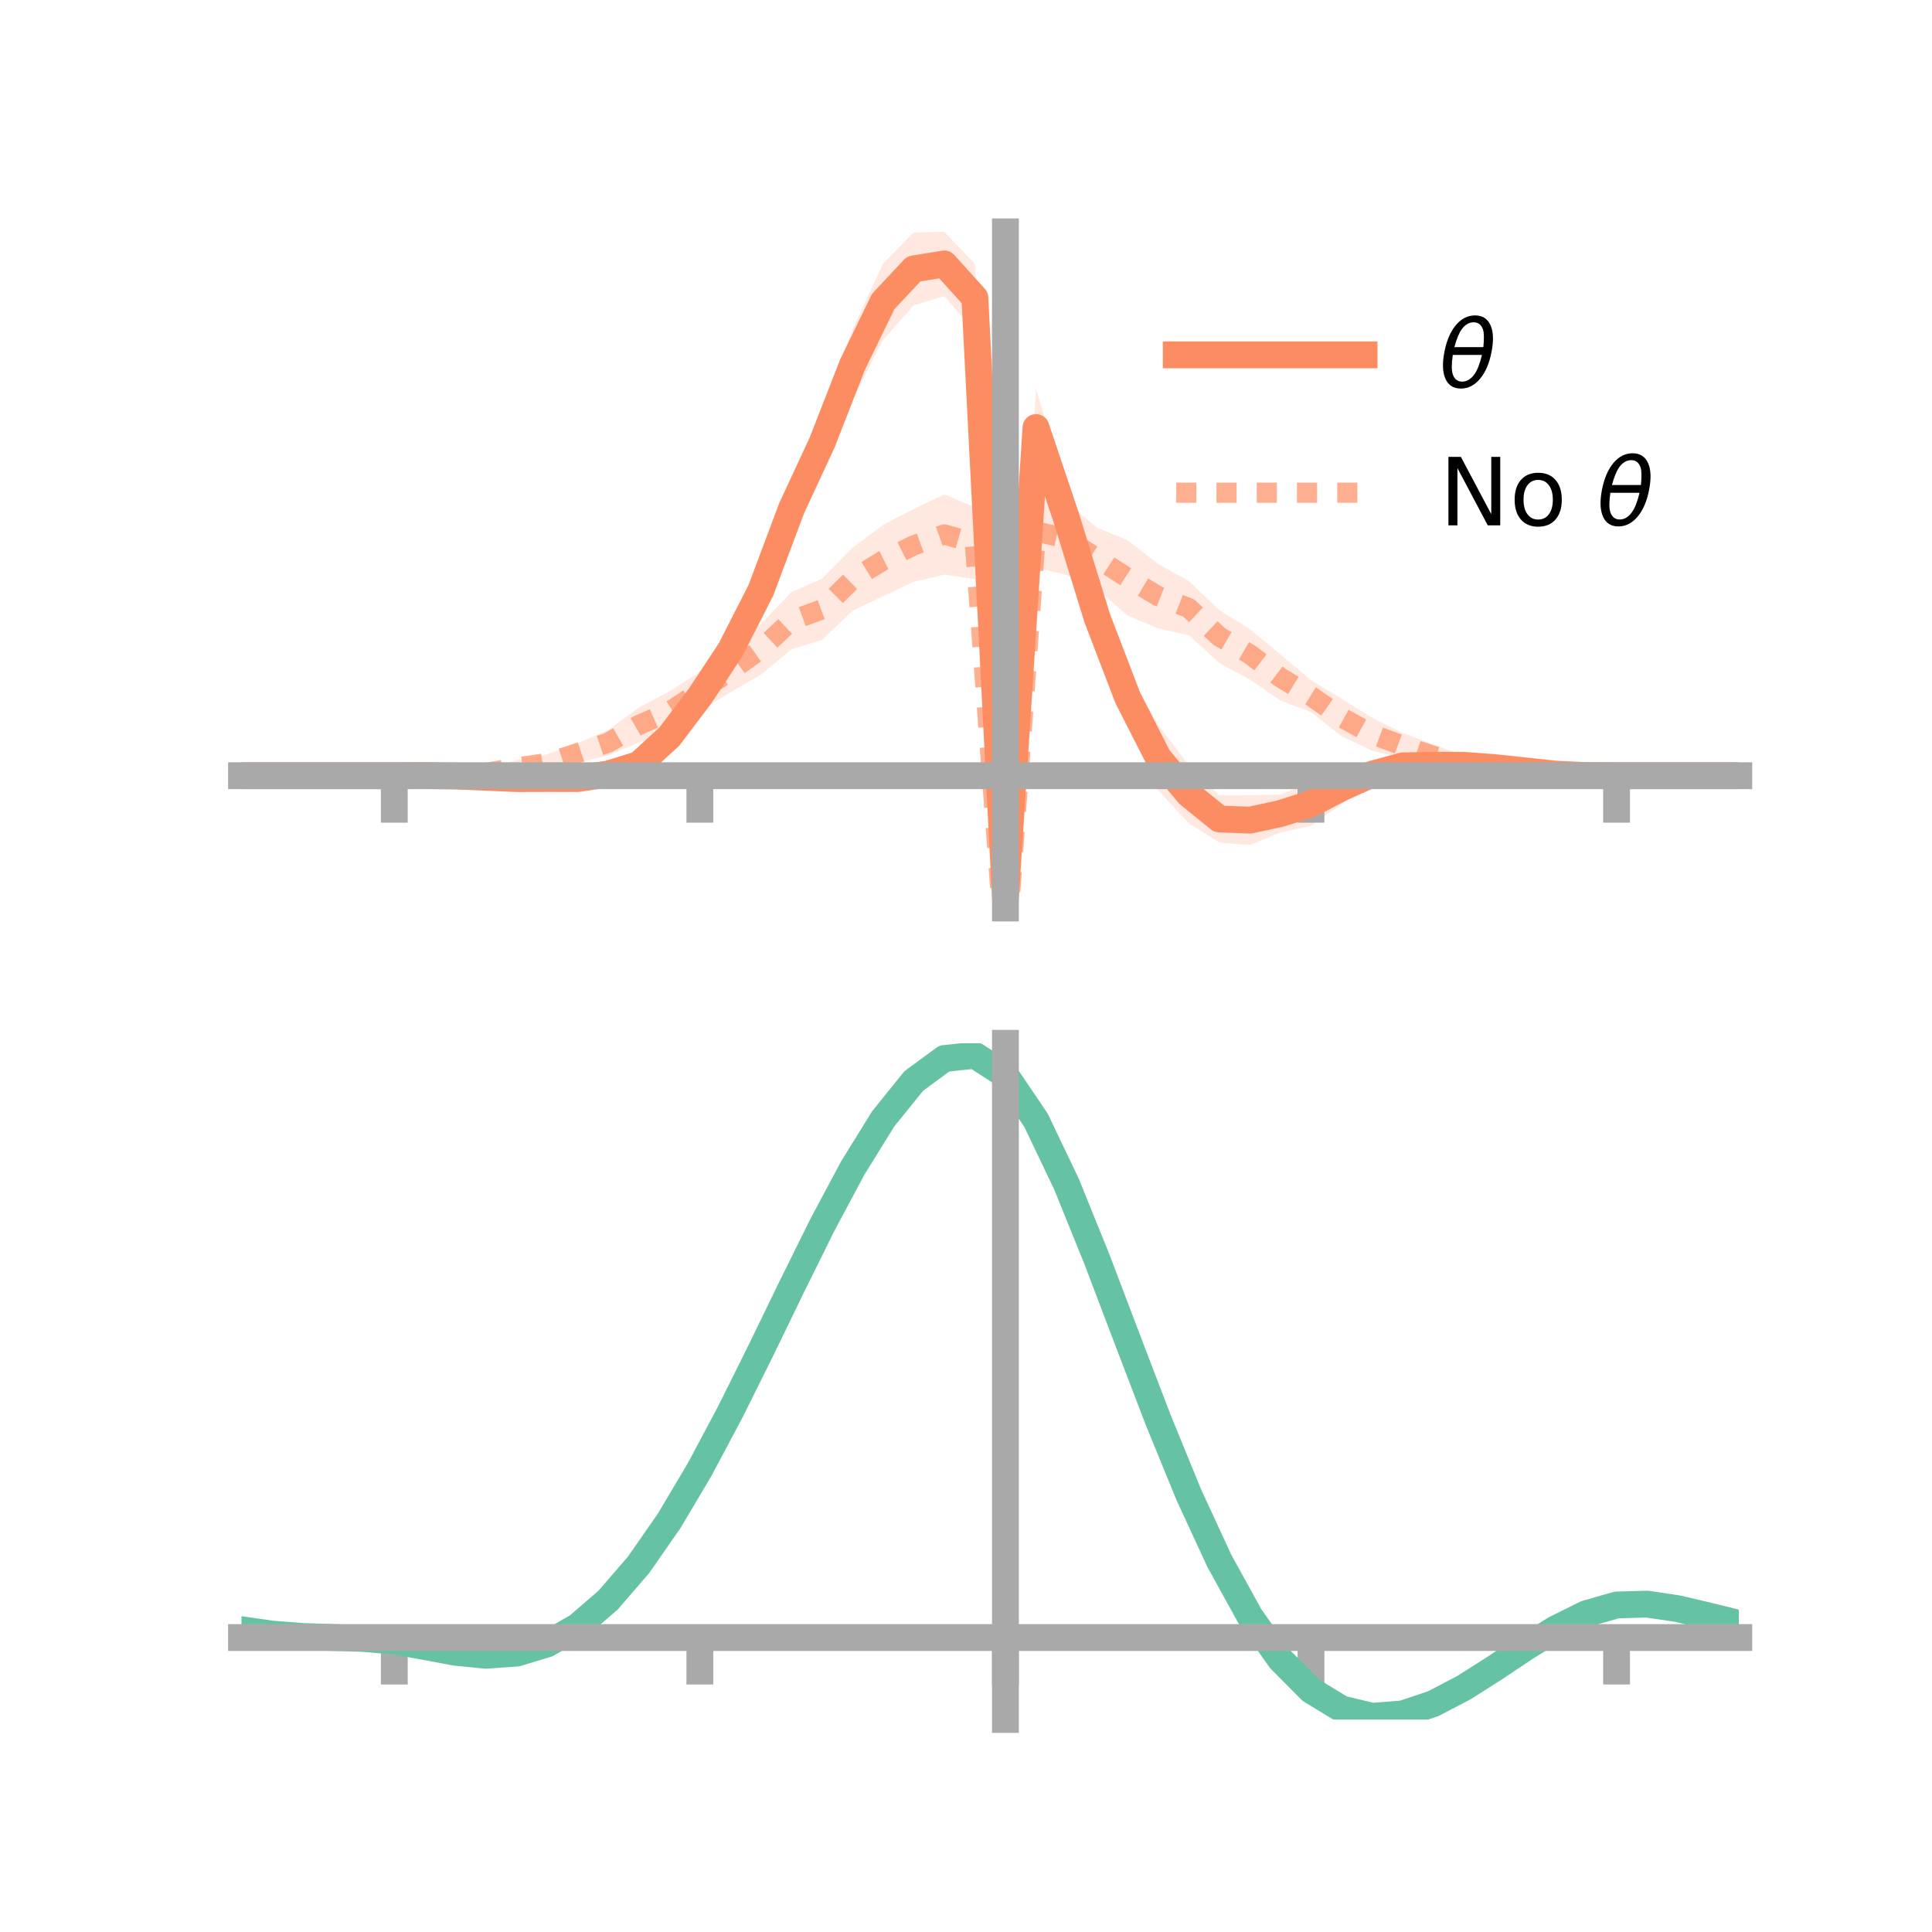<?xml version="1.0" encoding="utf-8" standalone="no"?>
<!DOCTYPE svg PUBLIC "-//W3C//DTD SVG 1.1//EN"
  "http://www.w3.org/Graphics/SVG/1.1/DTD/svg11.dtd">
<!-- Created with matplotlib (https://matplotlib.org/) -->
<svg height="144pt" version="1.1" viewBox="0 0 144 144" width="144pt" xmlns="http://www.w3.org/2000/svg" xmlns:xlink="http://www.w3.org/1999/xlink">
 <defs>
  <style type="text/css">*{stroke-linecap:butt;stroke-linejoin:round;}</style>
 </defs>
 <g id="figure_1">
  <g id="patch_1">
   <path d="M 0 144 
L 144 144 
L 144 0 
L 0 0 
z
" style="fill:none;"/>
  </g>
  <g id="axes_1">
   <g id="patch_2">
    <path d="M 18 67.68 
L 129.6 67.68 
L 129.6 17.28 
L 18 17.28 
z
" style="fill:none;"/>
   </g>
   <g id="PolyCollection_1">
    <path clip-path="url(#p9f3b57818c)" d="M 18 57.818 
L 18 57.818 
L 20.278 57.818 
L 22.555 57.818 
L 24.833 57.818 
L 27.11 57.818 
L 29.388 57.818 
L 31.665 57.746 
L 33.943 57.674 
L 36.22 57.621 
L 38.498 57.565 
L 40.776 57.573 
L 43.053 57.321 
L 45.331 56.87 
L 47.608 56.018 
L 49.886 53.763 
L 52.163 50.474 
L 54.441 46.776 
L 56.718 42.131 
L 58.996 35.764 
L 61.273 31.104 
L 63.551 24.531 
L 65.829 19.631 
L 68.106 17.322 
L 70.384 17.28 
L 72.661 19.666 
L 74.939 66.055 
L 77.216 29.015 
L 79.494 36.305 
L 81.771 43.199 
L 84.049 50.127 
L 86.327 54.023 
L 88.604 57.041 
L 90.882 59.281 
L 93.159 59.275 
L 95.437 59.225 
L 97.714 58.267 
L 99.992 57.509 
L 102.269 56.892 
L 104.547 56.303 
L 106.824 56.32 
L 109.102 56.569 
L 111.38 56.752 
L 113.657 57.149 
L 115.935 57.52 
L 118.212 57.75 
L 120.49 57.818 
L 122.767 57.818 
L 125.045 57.818 
L 127.322 57.818 
L 129.6 57.818 
L 129.6 57.818 
L 129.6 57.818 
L 127.322 57.818 
L 125.045 57.818 
L 122.767 57.818 
L 120.49 57.818 
L 118.212 57.86 
L 115.935 57.881 
L 113.657 57.763 
L 111.38 57.672 
L 109.102 57.515 
L 106.824 57.749 
L 104.547 57.866 
L 102.269 58.513 
L 99.992 59.927 
L 97.714 61.548 
L 95.437 62.048 
L 93.159 62.985 
L 90.882 62.798 
L 88.604 61.353 
L 86.327 58.912 
L 84.049 53.859 
L 81.771 48.897 
L 79.494 40.999 
L 77.216 34.72 
L 74.939 67.68 
L 72.661 24.724 
L 70.384 22.068 
L 68.106 22.759 
L 65.829 25.316 
L 63.551 29.785 
L 61.273 34.879 
L 58.996 40.032 
L 56.718 45.837 
L 54.441 50.129 
L 52.163 53.32 
L 49.886 56.054 
L 47.608 57.955 
L 45.331 58.509 
L 43.053 58.737 
L 40.776 58.479 
L 38.498 58.499 
L 36.22 58.249 
L 33.943 58.003 
L 31.665 57.868 
L 29.388 57.818 
L 27.11 57.818 
L 24.833 57.818 
L 22.555 57.818 
L 20.278 57.818 
L 18 57.818 
z
" style="fill:#fc8d62;fill-opacity:0.2;"/>
   </g>
   <g id="PolyCollection_2">
    <path clip-path="url(#p9f3b57818c)" d="M 18 57.818 
L 18 57.818 
L 20.278 57.818 
L 22.555 57.818 
L 24.833 57.818 
L 27.11 57.818 
L 29.388 57.818 
L 31.665 57.712 
L 33.943 57.571 
L 36.22 57.336 
L 38.498 56.659 
L 40.776 56.222 
L 43.053 55.389 
L 45.331 54.419 
L 47.608 52.74 
L 49.886 51.543 
L 52.163 50.082 
L 54.441 48.42 
L 56.718 46.492 
L 58.996 44.125 
L 61.273 43.134 
L 63.551 40.83 
L 65.829 39.114 
L 68.106 37.939 
L 70.384 36.845 
L 72.661 37.814 
L 74.939 70.671 
L 77.216 36.892 
L 79.494 37.445 
L 81.771 39.332 
L 84.049 40.27 
L 86.327 42.036 
L 88.604 43.305 
L 90.882 45.482 
L 93.159 46.887 
L 95.437 48.788 
L 97.714 50.695 
L 99.992 52.075 
L 102.269 53.5 
L 104.547 54.631 
L 106.824 55.484 
L 109.102 56.34 
L 111.38 56.856 
L 113.657 57.234 
L 115.935 57.67 
L 118.212 57.761 
L 120.49 57.818 
L 122.767 57.818 
L 125.045 57.818 
L 127.322 57.818 
L 129.6 57.818 
L 129.6 57.818 
L 129.6 57.818 
L 127.322 57.818 
L 125.045 57.818 
L 122.767 57.818 
L 120.49 57.818 
L 118.212 57.884 
L 115.935 57.951 
L 113.657 57.923 
L 111.38 57.776 
L 109.102 57.578 
L 106.824 57.184 
L 104.547 56.521 
L 102.269 55.952 
L 99.992 54.872 
L 97.714 53.076 
L 95.437 52.213 
L 93.159 50.649 
L 90.882 49.421 
L 88.604 47.341 
L 86.327 46.843 
L 84.049 45.891 
L 81.771 43.891 
L 79.494 42.86 
L 77.216 42.313 
L 74.939 72.399 
L 72.661 43.172 
L 70.384 42.82 
L 68.106 43.364 
L 65.829 44.43 
L 63.551 45.524 
L 61.273 47.698 
L 58.996 48.389 
L 56.718 50.278 
L 54.441 51.601 
L 52.163 52.996 
L 49.886 54.548 
L 47.608 55.346 
L 45.331 56.295 
L 43.053 56.868 
L 40.776 57.523 
L 38.498 57.744 
L 36.22 57.885 
L 33.943 57.859 
L 31.665 57.867 
L 29.388 57.818 
L 27.11 57.818 
L 24.833 57.818 
L 22.555 57.818 
L 20.278 57.818 
L 18 57.818 
z
" style="fill:#fc8d62;fill-opacity:0.2;"/>
   </g>
   <g id="matplotlib.axis_1">
    <g id="xtick_1">
     <g id="line2d_1">
      <defs>
       <path d="M 0 0 
L 0 3.5 
" id="m5b20bcc5f9" style="stroke:#a9a9a9;stroke-width:2;"/>
      </defs>
      <g>
       <use style="fill:#a9a9a9;stroke:#a9a9a9;stroke-width:2;" x="29.388" xlink:href="#m5b20bcc5f9" y="57.818"/>
      </g>
     </g>
    </g>
    <g id="xtick_2">
     <g id="line2d_2">
      <g>
       <use style="fill:#a9a9a9;stroke:#a9a9a9;stroke-width:2;" x="52.163" xlink:href="#m5b20bcc5f9" y="57.818"/>
      </g>
     </g>
    </g>
    <g id="xtick_3">
     <g id="line2d_3">
      <g>
       <use style="fill:#a9a9a9;stroke:#a9a9a9;stroke-width:2;" x="74.939" xlink:href="#m5b20bcc5f9" y="57.818"/>
      </g>
     </g>
    </g>
    <g id="xtick_4">
     <g id="line2d_4">
      <g>
       <use style="fill:#a9a9a9;stroke:#a9a9a9;stroke-width:2;" x="97.714" xlink:href="#m5b20bcc5f9" y="57.818"/>
      </g>
     </g>
    </g>
    <g id="xtick_5">
     <g id="line2d_5">
      <g>
       <use style="fill:#a9a9a9;stroke:#a9a9a9;stroke-width:2;" x="120.49" xlink:href="#m5b20bcc5f9" y="57.818"/>
      </g>
     </g>
    </g>
   </g>
   <g id="matplotlib.axis_2"/>
   <g id="line2d_6">
    <path clip-path="url(#p9f3b57818c)" d="M 18 57.818 
L 20.278 57.818 
L 22.555 57.818 
L 24.833 57.818 
L 27.11 57.818 
L 29.388 57.818 
L 31.665 57.807 
L 33.943 57.838 
L 36.22 57.935 
L 38.498 58.032 
L 40.776 58.026 
L 43.053 58.029 
L 45.331 57.69 
L 47.608 56.986 
L 49.886 54.908 
L 52.163 51.897 
L 54.441 48.452 
L 56.718 43.984 
L 58.996 37.898 
L 61.273 32.991 
L 63.551 27.158 
L 65.829 22.473 
L 68.106 20.041 
L 70.384 19.674 
L 72.661 22.195 
L 74.939 66.868 
L 77.216 31.867 
L 79.494 38.652 
L 81.771 46.048 
L 84.049 51.993 
L 86.327 56.468 
L 88.604 59.197 
L 90.882 61.04 
L 93.159 61.13 
L 95.437 60.637 
L 97.714 59.907 
L 99.992 58.718 
L 102.269 57.702 
L 104.547 57.085 
L 106.824 57.035 
L 109.102 57.042 
L 111.38 57.212 
L 113.657 57.456 
L 115.935 57.7 
L 118.212 57.805 
L 120.49 57.818 
L 122.767 57.818 
L 125.045 57.818 
L 127.322 57.818 
L 129.6 57.818 
" style="fill:none;stroke:#fc8d62;stroke-linecap:square;stroke-width:2;"/>
   </g>
   <g id="line2d_7">
    <path clip-path="url(#p9f3b57818c)" d="M 18 57.818 
L 20.278 57.818 
L 22.555 57.818 
L 24.833 57.818 
L 27.11 57.818 
L 29.388 57.818 
L 31.665 57.79 
L 33.943 57.715 
L 36.22 57.61 
L 38.498 57.202 
L 40.776 56.873 
L 43.053 56.129 
L 45.331 55.357 
L 47.608 54.043 
L 49.886 53.046 
L 52.163 51.539 
L 54.441 50.01 
L 56.718 48.385 
L 58.996 46.257 
L 61.273 45.416 
L 63.551 43.177 
L 65.829 41.772 
L 68.106 40.651 
L 70.384 39.833 
L 72.661 40.493 
L 74.939 71.535 
L 77.216 39.602 
L 79.494 40.153 
L 81.771 41.611 
L 84.049 43.08 
L 86.327 44.439 
L 88.604 45.323 
L 90.882 47.452 
L 93.159 48.768 
L 95.437 50.501 
L 97.714 51.885 
L 99.992 53.474 
L 102.269 54.726 
L 104.547 55.576 
L 106.824 56.334 
L 109.102 56.959 
L 111.38 57.316 
L 113.657 57.579 
L 115.935 57.811 
L 118.212 57.822 
L 120.49 57.818 
L 122.767 57.818 
L 125.045 57.818 
L 127.322 57.818 
L 129.6 57.818 
" style="fill:none;stroke:#fc8d62;stroke-dasharray:1.5,1.5;stroke-dashoffset:0;stroke-opacity:0.7;stroke-width:1.5;"/>
   </g>
   <g id="patch_3">
    <path d="M 74.939 67.68 
L 74.939 17.28 
" style="fill:none;stroke:#a9a9a9;stroke-linecap:square;stroke-linejoin:miter;stroke-width:2;"/>
   </g>
   <g id="patch_4">
    <path d="M 129.6 67.68 
L 129.6 17.28 
" style="fill:none;"/>
   </g>
   <g id="patch_5">
    <path d="M 18 57.818 
L 129.6 57.818 
" style="fill:none;stroke:#a9a9a9;stroke-linecap:square;stroke-linejoin:miter;stroke-width:2;"/>
   </g>
   <g id="patch_6">
    <path d="M 18 17.28 
L 129.6 17.28 
" style="fill:none;"/>
   </g>
   <g id="legend_1">
    <g id="line2d_8">
     <path d="M 87.67 26.449 
L 101.67 26.449 
" style="fill:none;stroke:#fc8d62;stroke-linecap:square;stroke-width:2;"/>
    </g>
    <g id="line2d_9"/>
    <g id="text_1">
     <!-- $\theta$ -->
     <g transform="translate(107.27 28.899)scale(0.07 -0.07)">
      <defs>
       <path d="M 45.516 34.672 
L 14.453 34.672 
Q 12.359 20.062 14.5 13.875 
Q 17.188 6.25 24.469 6.25 
Q 31.781 6.25 37.359 13.922 
Q 42.234 20.656 45.516 34.672 
z
M 47.016 42.969 
Q 48.344 56.844 46.625 61.719 
Q 43.953 69.438 36.766 69.438 
Q 29.297 69.438 23.828 61.812 
Q 19.531 55.672 16.156 42.969 
z
M 38.188 76.766 
Q 49.906 76.766 54.594 66.406 
Q 59.281 56.109 55.719 37.844 
Q 52.203 19.625 43.453 9.281 
Q 34.766 -1.125 23.047 -1.125 
Q 11.281 -1.125 6.641 9.281 
Q 2 19.625 5.516 37.844 
Q 9.078 56.109 17.719 66.406 
Q 26.422 76.766 38.188 76.766 
z
" id="DejaVuSans-Oblique-952"/>
      </defs>
      <use transform="translate(0 0.234)" xlink:href="#DejaVuSans-Oblique-952"/>
     </g>
    </g>
    <g id="line2d_10">
     <path d="M 87.67 36.724 
L 101.67 36.724 
" style="fill:none;stroke:#fc8d62;stroke-dasharray:1.5,1.5;stroke-dashoffset:0;stroke-opacity:0.7;stroke-width:1.5;"/>
    </g>
    <g id="line2d_11"/>
    <g id="text_2">
     <!-- No $\theta$ -->
     <g transform="translate(107.27 39.174)scale(0.07 -0.07)">
      <defs>
       <path d="M 9.812 72.906 
L 23.094 72.906 
L 55.422 11.922 
L 55.422 72.906 
L 64.984 72.906 
L 64.984 0 
L 51.703 0 
L 19.391 60.984 
L 19.391 0 
L 9.812 0 
z
" id="DejaVuSans-78"/>
       <path d="M 30.609 48.391 
Q 23.391 48.391 19.188 42.75 
Q 14.984 37.109 14.984 27.297 
Q 14.984 17.484 19.156 11.844 
Q 23.344 6.203 30.609 6.203 
Q 37.797 6.203 41.984 11.859 
Q 46.188 17.531 46.188 27.297 
Q 46.188 37.016 41.984 42.703 
Q 37.797 48.391 30.609 48.391 
z
M 30.609 56 
Q 42.328 56 49.016 48.375 
Q 55.719 40.766 55.719 27.297 
Q 55.719 13.875 49.016 6.219 
Q 42.328 -1.422 30.609 -1.422 
Q 18.844 -1.422 12.172 6.219 
Q 5.516 13.875 5.516 27.297 
Q 5.516 40.766 12.172 48.375 
Q 18.844 56 30.609 56 
z
" id="DejaVuSans-111"/>
       <path id="DejaVuSans-32"/>
      </defs>
      <use transform="translate(0 0.234)" xlink:href="#DejaVuSans-78"/>
      <use transform="translate(74.805 0.234)" xlink:href="#DejaVuSans-111"/>
      <use transform="translate(135.986 0.234)" xlink:href="#DejaVuSans-32"/>
      <use transform="translate(167.773 0.234)" xlink:href="#DejaVuSans-Oblique-952"/>
     </g>
    </g>
   </g>
  </g>
  <g id="axes_2">
   <g id="patch_7">
    <path d="M 18 128.16 
L 129.6 128.16 
L 129.6 77.76 
L 18 77.76 
z
" style="fill:none;"/>
   </g>
   <g id="PolyCollection_3">
    <path clip-path="url(#p362f1315e9)" d="M 18 121.515 
L 18 121.427 
L 20.278 121.76 
L 22.555 121.937 
L 24.833 122.011 
L 27.11 122.08 
L 29.388 122.279 
L 31.665 122.686 
L 33.943 123.107 
L 36.22 123.321 
L 38.498 123.152 
L 40.776 122.459 
L 43.053 121.138 
L 45.331 119.132 
L 47.608 116.434 
L 49.886 113.084 
L 52.163 109.162 
L 54.441 104.786 
L 56.718 100.111 
L 58.996 95.323 
L 61.273 90.638 
L 63.551 86.296 
L 65.829 82.558 
L 68.106 79.697 
L 70.384 78.001 
L 72.661 77.76 
L 74.939 79.254 
L 77.216 82.664 
L 79.494 87.495 
L 81.771 93.198 
L 84.049 99.277 
L 86.327 105.31 
L 88.604 110.958 
L 90.882 115.965 
L 93.159 120.153 
L 95.437 123.42 
L 97.714 125.736 
L 99.992 127.13 
L 102.269 127.684 
L 104.547 127.515 
L 106.824 126.767 
L 109.102 125.599 
L 111.38 124.181 
L 113.657 122.689 
L 115.935 121.298 
L 118.212 120.185 
L 120.49 119.535 
L 122.767 119.469 
L 125.045 119.819 
L 127.322 120.367 
L 129.6 120.943 
L 129.6 121.056 
L 129.6 121.056 
L 127.322 120.508 
L 125.045 119.984 
L 122.767 119.65 
L 120.49 119.72 
L 118.212 120.378 
L 115.935 121.519 
L 113.657 122.961 
L 111.38 124.513 
L 109.102 125.987 
L 106.824 127.199 
L 104.547 127.976 
L 102.269 128.16 
L 99.992 127.615 
L 97.714 126.239 
L 95.437 123.966 
L 93.159 120.78 
L 90.882 116.71 
L 88.604 111.852 
L 86.327 106.368 
L 84.049 100.504 
L 81.771 94.588 
L 79.494 89.03 
L 77.216 84.319 
L 74.939 80.995 
L 72.661 79.546 
L 70.384 79.789 
L 68.106 81.446 
L 65.829 84.227 
L 63.551 87.85 
L 61.273 92.045 
L 58.996 96.561 
L 56.718 101.165 
L 54.441 105.652 
L 52.163 109.842 
L 49.886 113.594 
L 47.608 116.797 
L 45.331 119.381 
L 43.053 121.314 
L 40.776 122.6 
L 38.498 123.278 
L 36.22 123.432 
L 33.943 123.197 
L 31.665 122.76 
L 29.388 122.354 
L 27.11 122.159 
L 24.833 122.088 
L 22.555 122.009 
L 20.278 121.833 
L 18 121.515 
z
" style="fill:#66c2a5;fill-opacity:0.2;"/>
   </g>
   <g id="matplotlib.axis_3">
    <g id="xtick_6">
     <g id="line2d_12">
      <g>
       <use style="fill:#a9a9a9;stroke:#a9a9a9;stroke-width:2;" x="29.388" xlink:href="#m5b20bcc5f9" y="122.052"/>
      </g>
     </g>
    </g>
    <g id="xtick_7">
     <g id="line2d_13">
      <g>
       <use style="fill:#a9a9a9;stroke:#a9a9a9;stroke-width:2;" x="52.163" xlink:href="#m5b20bcc5f9" y="122.052"/>
      </g>
     </g>
    </g>
    <g id="xtick_8">
     <g id="line2d_14">
      <g>
       <use style="fill:#a9a9a9;stroke:#a9a9a9;stroke-width:2;" x="74.939" xlink:href="#m5b20bcc5f9" y="122.052"/>
      </g>
     </g>
    </g>
    <g id="xtick_9">
     <g id="line2d_15">
      <g>
       <use style="fill:#a9a9a9;stroke:#a9a9a9;stroke-width:2;" x="97.714" xlink:href="#m5b20bcc5f9" y="122.052"/>
      </g>
     </g>
    </g>
    <g id="xtick_10">
     <g id="line2d_16">
      <g>
       <use style="fill:#a9a9a9;stroke:#a9a9a9;stroke-width:2;" x="120.49" xlink:href="#m5b20bcc5f9" y="122.052"/>
      </g>
     </g>
    </g>
   </g>
   <g id="matplotlib.axis_4"/>
   <g id="line2d_17">
    <path clip-path="url(#p362f1315e9)" d="M 18 121.471 
L 20.278 121.797 
L 22.555 121.973 
L 24.833 122.049 
L 27.11 122.12 
L 29.388 122.316 
L 31.665 122.723 
L 33.943 123.152 
L 36.22 123.377 
L 38.498 123.215 
L 40.776 122.53 
L 43.053 121.226 
L 45.331 119.257 
L 47.608 116.616 
L 49.886 113.339 
L 52.163 109.502 
L 54.441 105.219 
L 56.718 100.638 
L 58.996 95.942 
L 61.273 91.341 
L 63.551 87.073 
L 65.829 83.392 
L 68.106 80.572 
L 70.384 78.895 
L 72.661 78.653 
L 74.939 80.125 
L 77.216 83.492 
L 79.494 88.263 
L 81.771 93.893 
L 84.049 99.89 
L 86.327 105.839 
L 88.604 111.405 
L 90.882 116.337 
L 93.159 120.466 
L 95.437 123.693 
L 97.714 125.987 
L 99.992 127.373 
L 102.269 127.922 
L 104.547 127.746 
L 106.824 126.983 
L 109.102 125.793 
L 111.38 124.347 
L 113.657 122.825 
L 115.935 121.409 
L 118.212 120.281 
L 120.49 119.628 
L 122.767 119.56 
L 125.045 119.902 
L 127.322 120.438 
L 129.6 120.999 
" style="fill:none;stroke:#66c2a5;stroke-linecap:square;stroke-width:2;"/>
   </g>
   <g id="patch_8">
    <path d="M 74.939 128.16 
L 74.939 77.76 
" style="fill:none;stroke:#a9a9a9;stroke-linecap:square;stroke-linejoin:miter;stroke-width:2;"/>
   </g>
   <g id="patch_9">
    <path d="M 129.6 128.16 
L 129.6 77.76 
" style="fill:none;"/>
   </g>
   <g id="patch_10">
    <path d="M 18 122.052 
L 129.6 122.052 
" style="fill:none;stroke:#a9a9a9;stroke-linecap:square;stroke-linejoin:miter;stroke-width:2;"/>
   </g>
   <g id="patch_11">
    <path d="M 18 77.76 
L 129.6 77.76 
" style="fill:none;"/>
   </g>
  </g>
 </g>
 <defs>
  <clipPath id="p9f3b57818c">
   <rect height="50.4" width="111.6" x="18" y="17.28"/>
  </clipPath>
  <clipPath id="p362f1315e9">
   <rect height="50.4" width="111.6" x="18" y="77.76"/>
  </clipPath>
 </defs>
</svg>
